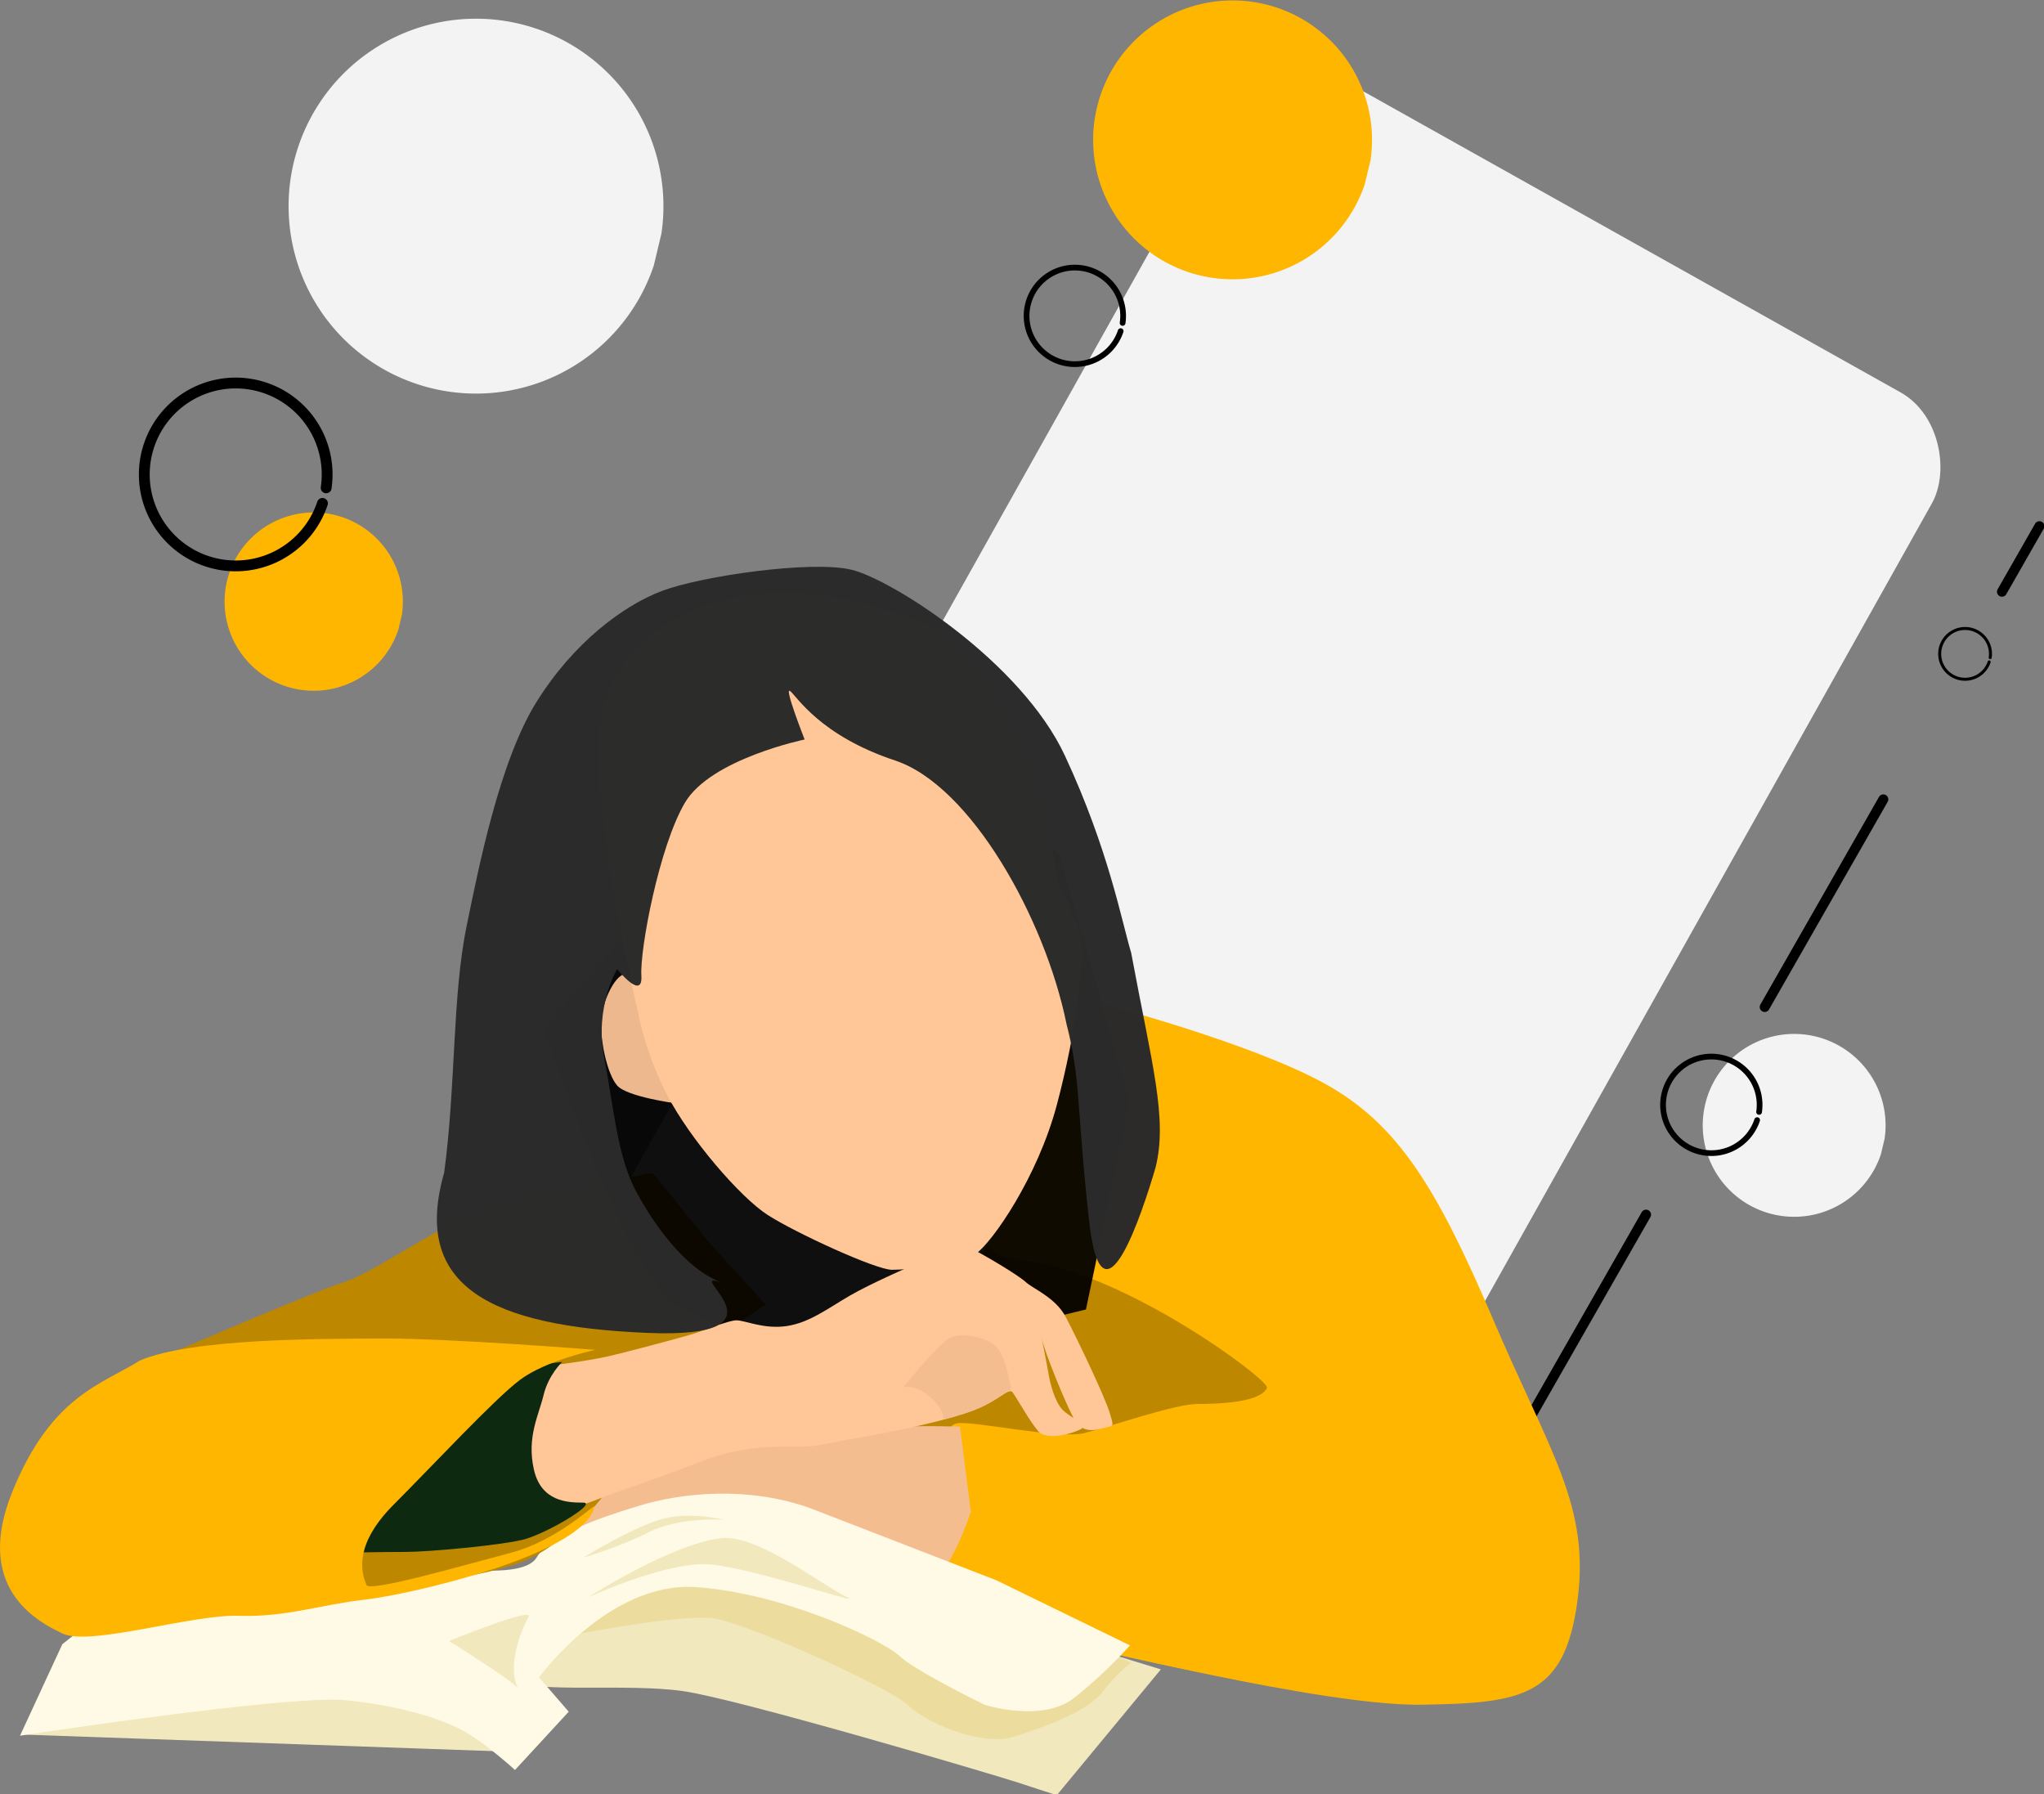 <?xml version="1.0" encoding="UTF-8" standalone="no"?>
<!-- Created with Inkscape (http://www.inkscape.org/) -->

<svg
   xmlns:dc="http://purl.org/dc/elements/1.1/"
   xmlns:cc="http://creativecommons.org/ns#"
   xmlns:rdf="http://www.w3.org/1999/02/22-rdf-syntax-ns#"
   xmlns:svg="http://www.w3.org/2000/svg"
   xmlns="http://www.w3.org/2000/svg"
   xmlns:sodipodi="http://sodipodi.sourceforge.net/DTD/sodipodi-0.dtd"
   xmlns:inkscape="http://www.inkscape.org/namespaces/inkscape"
   width="204.303mm"
   height="179.331mm"
   viewBox="0 0 204.303 179.331"
   version="1.1"
   id="svg961"
   inkscape:version="0.92.2 (5c3e80d, 2017-08-06)"
   sodipodi:docname="fille-livre2.svg">
  <rect x="0" y="0" width="204.303" height="179.331" fill="#808080" stroke="none"/>
  <defs
     id="defs955">
    <clipPath
       clipPathUnits="userSpaceOnUse"
       id="clipPath906-5">
      <path
         style="fill:#ffc797;fill-opacity:0.521;stroke:none;stroke-width:0.265px;stroke-linecap:butt;stroke-linejoin:miter;stroke-opacity:1"
         d="m 25.19,118.063 c 2.071,-0.267 5.011,-0.668 7.216,-1.203 2.205,-0.535 6.481,-1.67 8.619,-2.272 2.138,-0.601 4.811,-1.804 5.813,-1.804 1.002,0 3.207,1.069 5.88,0.668 2.673,-0.401 4.811,-2.071 7.35,-3.541 2.539,-1.47 6.615,-3.207 8.018,-3.875 1.403,-0.668 4.677,-2.405 6.281,-1.604 1.604,0.802 5.412,3.074 6.281,3.875 0.869,0.802 3.475,1.804 4.677,4.076 1.203,2.272 4.209,8.686 4.744,10.49 0.535,1.804 -0.2,1.136 -1.47,1.47 -1.27,0.334 -1.804,0.935 -2.74,-0.802 -0.935,-1.737 -3.007,-7.016 -3.341,-8.686 -0.334,-1.67 0.668,3.341 0.802,4.21 0.134,0.869 0.668,3.14 1.604,4.143 0.935,1.002 3.14,1.737 2.205,2.272 -0.935,0.535 -4.009,1.403 -5.011,0.267 -1.002,-1.136 -2.539,-3.942 -3.007,-4.544 -0.468,-0.601 -1.537,0.935 -4.477,2.071 -2.94,1.136 -8.686,2.405 -13.43,3.207 -4.744,0.802 -4.61,1.136 -8.085,1.069 -3.475,-0.067 -6.949,0.334 -10.424,1.737 -3.475,1.403 -10.089,3.608 -11.893,4.343 -1.804,0.735 -4.343,1.47 -5.88,1.537 -1.537,0.067 -3.742,-9.755 -3.742,-9.755 z"
         id="path908-1"
         inkscape:connector-curvature="0" />
    </clipPath>
  </defs>
  <sodipodi:namedview
     id="base"
     pagecolor="#ffffff"
     bordercolor="#666666"
     borderopacity="1.0"
     inkscape:pageopacity="0.0"
     inkscape:pageshadow="2"
     inkscape:zoom="0.35"
     inkscape:cx="-232.52241"
     inkscape:cy="306.95596"
     inkscape:document-units="mm"
     inkscape:current-layer="layer1"
     showgrid="false"
     inkscape:window-width="1920"
     inkscape:window-height="1001"
     inkscape:window-x="-9"
     inkscape:window-y="-9"
     inkscape:window-maximized="1" />
  <g
     inkscape:label="Calque 1"
     inkscape:groupmode="layer"
     id="layer1"
     transform="translate(-0.667,-50.718)">
    <g
       id="g1003"
       transform="matrix(0.855,0,0,0.855,-2.43,-150.285)">
      <g
         id="g1094"
         inkscape:export-xdpi="90"
         inkscape:export-ydpi="90">
        <g
           id="g1267"
           inkscape:export-xdpi="90"
           inkscape:export-ydpi="90">
          <rect
             style="opacity:1;vector-effect:none;fill:#f3f3f3;fill-opacity:1;stroke:none;stroke-width:0.623;stroke-linecap:round;stroke-linejoin:miter;stroke-miterlimit:4;stroke-dasharray:none;stroke-dashoffset:0;stroke-opacity:1;paint-order:markers stroke fill"
             id="rect1022"
             width="94.174"
             height="164.303"
             x="249.684"
             y="134.737"
             ry="9.536"
             rx="9.536"
             transform="rotate(29.261)" />
          <path
             style="fill:none;stroke:#000000;stroke-width:1.165;stroke-linecap:round;stroke-linejoin:miter;stroke-miterlimit:2.3;stroke-dasharray:27.953, 27.953;stroke-dashoffset:0;stroke-opacity:1"
             d="M 182.184,401.341 242.038,296.597"
             id="path1064"
             inkscape:connector-curvature="0" />
          <path
             inkscape:export-ydpi="90"
             inkscape:export-xdpi="90"
             sodipodi:nodetypes="csscccccc"
             inkscape:connector-curvature="0"
             id="path881-9"
             d="m 22.094,393.915 c 0,0 17.954,-7.749 21.545,-8.882 3.591,-1.134 10.016,-5.859 15.119,-7.937 5.103,-2.079 21.167,-4.914 21.167,-4.914 l 6.426,7.938 6.787,7.476 c 0,0 -6.857,4.803 -11.393,6.315 -4.536,1.512 -13.537,2.724 -13.537,2.724 z"
             style="fill:#be8700;fill-opacity:1;stroke:none;stroke-width:0.265px;stroke-linecap:butt;stroke-linejoin:miter;stroke-opacity:1" />
          <path
             inkscape:export-ydpi="90"
             inkscape:export-xdpi="90"
             inkscape:connector-curvature="0"
             id="path914-4"
             d="m 6.23,437.845 56.928,2.005 c 0,0 1.336,-9.354 -8.954,-10.691 -10.29,-1.336 -29.934,0.134 -29.934,0.134 z"
             style="fill:#f2e8be;fill-opacity:1;stroke:none;stroke-width:0.265px;stroke-linecap:butt;stroke-linejoin:miter;stroke-opacity:1" />
          <path
             inkscape:export-ydpi="90"
             inkscape:export-xdpi="90"
             sodipodi:nodetypes="csccssc"
             inkscape:connector-curvature="0"
             id="path885-9"
             d="m 131.707,378.418 c 0,0 16.253,-4.914 19.088,3.78 2.835,8.693 11.528,20.033 4.914,19.277 -6.615,-0.756 -18.221,2.875 -20.3,2.686 -2.079,-0.189 -24.995,2.837 -27.829,-1.321 -2.835,-4.158 15.434,-25.178 15.434,-30.659 0,-5.481 8.693,6.237 8.693,6.237 z"
             style="fill:#be8700;fill-opacity:1;stroke:none;stroke-width:0.265px;stroke-linecap:butt;stroke-linejoin:miter;stroke-opacity:1" />
          <path
             inkscape:export-ydpi="90"
             inkscape:export-xdpi="90"
             sodipodi:nodetypes="cssssccscccscsc"
             inkscape:connector-curvature="0"
             id="path883-6"
             d="m 132.841,352.526 c 0,0 17.198,4.536 25.702,9.26 8.504,4.725 13.04,12.095 19.655,27.592 6.615,15.497 11.339,21.734 9.827,32.884 -1.512,11.15 -6.426,11.906 -18.143,12.095 -11.717,0.189 -39.688,-6.993 -42.144,-7.182 -2.457,-0.189 -15.686,-7.371 -15.686,-7.371 0,0 2.079,-4.158 2.079,-6.426 0,-2.268 -1.134,-5.292 -1.512,-5.859 -0.378,-0.567 1.134,-5.67 2.835,-6.048 1.701,-0.378 11.906,1.89 14.93,1.134 3.024,-0.756 10.583,-3.402 13.229,-3.402 2.646,0 7.371,-0.189 8.126,-1.89 0.378,-0.85 -17.141,-13.953 -29.093,-14.977 -13.513,-1.158 10.194,-29.813 10.194,-29.813 z"
             style="fill:#ffb600;fill-opacity:1;stroke:none;stroke-width:0.265px;stroke-linecap:butt;stroke-linejoin:miter;stroke-opacity:1" />
          <path
             inkscape:export-ydpi="90"
             inkscape:export-xdpi="90"
             sodipodi:nodetypes="csccccccc"
             inkscape:connector-curvature="0"
             id="path834-6"
             d="m 67.262,355.353 c 0,0 8.504,26.244 14.741,31.712 6.237,5.468 28.726,5.905 28.726,5.905 l 19.844,-4.811 5.103,-24.276 -8.126,-28.669 -9.827,-11.791 -30.616,8.967 z"
             style="fill:#000000;fill-opacity:0.935;stroke:none;stroke-width:0.285px;stroke-linecap:butt;stroke-linejoin:miter;stroke-opacity:1" />
          <path
             inkscape:export-ydpi="90"
             inkscape:export-xdpi="90"
             inkscape:connector-curvature="0"
             id="path830-3"
             d="m 82.57,364.054 c 0,0 -5.67,-0.756 -6.804,-2.079 -1.134,-1.323 -1.89,-4.914 -1.89,-7.182 0,-2.268 1.512,-5.67 2.835,-5.859 1.323,-0.189 5.859,15.119 5.859,15.119 z"
             style="fill:#edb88d;fill-opacity:1;stroke:none;stroke-width:0.265px;stroke-linecap:butt;stroke-linejoin:miter;stroke-opacity:1" />
          <path
             inkscape:export-ydpi="90"
             inkscape:export-xdpi="90"
             sodipodi:nodetypes="csscccsccc"
             inkscape:connector-curvature="0"
             id="path916-1"
             d="m 64.094,431.564 c 2.138,1.47 12.829,0.267 19.377,1.203 6.548,0.935 36.75,9.889 39.155,10.691 2.405,0.802 4.544,1.47 4.544,1.47 l 12.161,-14.7 -6.949,-2.138 c 0,0 -7.751,5.212 -11.092,3.608 -3.341,-1.604 -21.649,-14.299 -29.533,-14.433 -7.884,-0.134 -21.114,-0.668 -23.52,3.341 -2.405,4.009 -4.143,10.958 -4.143,10.958 z"
             style="fill:#f2e8be;fill-opacity:1;stroke:none;stroke-width:0.265px;stroke-linecap:butt;stroke-linejoin:miter;stroke-opacity:1" />
          <path
             inkscape:export-ydpi="90"
             inkscape:export-xdpi="90"
             sodipodi:nodetypes="cssscsscsccc"
             inkscape:connector-curvature="0"
             id="path826-6"
             d="m 78.223,353.471 c 0,0 0.756,4.536 3.402,9.638 2.646,5.103 8.504,11.906 11.717,13.985 3.213,2.079 12.662,6.426 14.552,6.426 1.89,0 7.938,-0.567 9.827,-1.89 1.89,-1.323 7.182,-8.882 9.449,-17.387 2.268,-8.504 3.402,-17.576 2.835,-19.844 -0.567,-2.268 -2.646,-5.292 -2.835,-6.993 -0.189,-1.701 -1.701,-9.449 -3.591,-13.04 -1.89,-3.591 -5.103,-15.875 -15.875,-17.765 -13.844,-5.06 -30.153,-1.517 -33.64,11.339 -2.268,9.071 4.158,35.53 4.158,35.53 z"
             style="fill:#ffc797;fill-opacity:1;stroke:none;stroke-width:0.265px;stroke-linecap:butt;stroke-linejoin:miter;stroke-opacity:1" />
          <path
             inkscape:export-ydpi="90"
             inkscape:export-xdpi="90"
             sodipodi:nodetypes="ccscsccccccc"
             inkscape:connector-curvature="0"
             id="path910-4"
             d="m 115.847,401.855 c 0,0 -5.613,-0.2 -7.617,0.134 -2.005,0.334 -9.02,1.67 -10.357,1.938 -1.336,0.267 -6.804,-0.249 -8.808,0.152 -2.005,0.401 -10.638,3.184 -12.91,4.454 -2.272,1.27 -4.104,2.77 -5.373,5.376 -1.27,2.606 9.519,2.647 9.519,2.647 0,0 15.234,-4.276 16.237,-4.209 1.002,0.067 4.544,0.267 6.214,1.136 1.67,0.869 8.82,4.878 10.357,5.279 1.537,0.401 4.009,-6.949 4.009,-6.949 z"
             style="fill:#f3bd90;fill-opacity:1;stroke:none;stroke-width:0.265px;stroke-linecap:butt;stroke-linejoin:miter;stroke-opacity:1" />
          <path
             inkscape:export-ydpi="90"
             inkscape:export-xdpi="90"
             sodipodi:nodetypes="czzcccccccccc"
             inkscape:connector-curvature="0"
             id="path941-7"
             d="m 70.947,426.137 c 0,0 12.095,-2.362 15.969,-1.89 3.874,0.472 20.697,8.112 22.773,10.111 2.076,1.999 7.943,4.634 11.922,3.894 1.228,-0.378 8.678,-2.571 10.757,-5.217 2.079,-2.646 3.496,-3.591 3.496,-3.591 l -10.678,-4.914 -15.592,-3.685 -5.67,2.551 -8.693,-2.457 -11.15,-2.173 -9.638,3.307 z"
             style="fill:#ecdd9f;fill-opacity:1;stroke:none;stroke-width:0.265px;stroke-linecap:butt;stroke-linejoin:miter;stroke-opacity:1" />
          <path
             inkscape:export-ydpi="90"
             inkscape:export-xdpi="90"
             sodipodi:nodetypes="cccsccccccsccczcczzc"
             inkscape:connector-curvature="0"
             id="path912-5"
             d="m 10.907,427.288 -4.944,10.691 c 0,0 31.404,-4.811 38.086,-4.143 6.682,0.668 11.493,2.272 14.032,3.742 2.539,1.47 5.746,4.41 5.746,4.41 l 6.281,-6.815 -3.475,-4.009 c 0,0 8.152,-11.225 18.308,-10.557 10.156,0.668 21.782,6.147 23.787,8.018 2.005,1.871 10.023,5.746 10.023,5.746 0,0 6.682,2.138 10.424,-0.802 3.742,-2.94 6.548,-6.147 6.548,-6.147 l -15.635,-7.617 -21.763,-8.426 c -7.232,-2.587 -14.902,-1.825 -20.002,-0.277 -5.1,1.549 -10.486,3.491 -11.956,6.03 -1.47,2.539 -9.755,1.203 -9.755,1.203 0,0 -10.255,-1.038 -16.17,-0.668 -5.915,0.37 -14.176,1.356 -19.11,3.207 -4.933,1.851 -10.424,6.414 -10.424,6.414 z"
             style="fill:#fffae5;fill-opacity:1;stroke:none;stroke-width:0.265px;stroke-linecap:butt;stroke-linejoin:miter;stroke-opacity:1" />
          <path
             inkscape:export-ydpi="90"
             inkscape:export-xdpi="90"
             sodipodi:nodetypes="ccsccccc"
             inkscape:connector-curvature="0"
             id="path879-3"
             d="m 44.3,414.042 c 0,0 -3.118,6.237 -0.945,6.804 2.173,0.567 15.025,-1.039 20.6,-2.929 5.575,-1.89 10.016,-7.749 10.016,-7.749 l -10.394,-1.323 -13.702,-2.835 -5.197,4.063 z"
             style="fill:#be8700;fill-opacity:1;stroke:none;stroke-width:0.265px;stroke-linecap:butt;stroke-linejoin:miter;stroke-opacity:1" />
          <path
             inkscape:export-ydpi="90"
             inkscape:export-xdpi="90"
             sodipodi:nodetypes="cccscssccsccccccscccsccsccc"
             inkscape:connector-curvature="0"
             id="path887-3"
             d="m 68.073,394.705 c 2.071,-0.267 5.011,-0.668 7.216,-1.203 2.205,-0.535 6.481,-1.67 8.619,-2.272 2.138,-0.601 4.811,-1.804 5.813,-1.804 1.002,0 3.207,1.069 5.88,0.668 2.673,-0.401 4.811,-2.071 7.35,-3.541 2.539,-1.47 6.615,-3.207 8.018,-3.875 1.403,-0.668 4.677,-2.405 6.281,-1.604 1.604,0.802 5.412,3.074 6.281,3.875 0.869,0.802 3.475,1.804 4.677,4.076 1.203,2.272 4.587,9.348 5.122,11.152 0.535,1.804 0.555,1.514 -0.714,1.848 -1.27,0.334 -2.56,0.557 -3.495,-1.18 -0.935,-1.737 -3.385,-7.677 -3.719,-9.348 -0.334,-1.67 0.668,3.341 0.802,4.21 0.134,0.869 0.668,3.14 1.604,4.143 0.935,1.002 3.14,1.737 2.205,2.272 -0.935,0.535 -4.009,1.403 -5.011,0.267 -1.002,-1.136 -2.539,-3.942 -3.007,-4.544 -0.468,-0.601 -1.537,0.935 -4.477,2.071 -2.94,1.136 -8.686,2.405 -13.43,3.207 -4.744,0.802 -4.61,1.136 -8.085,1.069 -3.474,-0.067 -6.949,0.334 -10.424,1.737 -3.474,1.403 -10.089,3.608 -11.893,4.343 -1.804,0.735 -4.343,1.47 -5.88,1.537 -1.537,0.067 -3.742,-9.755 -3.742,-9.755 z"
             style="fill:#ffc797;fill-opacity:1;stroke:none;stroke-width:0.265px;stroke-linecap:butt;stroke-linejoin:miter;stroke-opacity:1" />
          <path
             inkscape:export-ydpi="90"
             inkscape:export-xdpi="90"
             sodipodi:nodetypes="cssscscccc"
             inkscape:connector-curvature="0"
             id="path877-1"
             d="m 69.341,394.293 c 0,0 -1.606,1.512 -2.173,3.874 -0.567,2.362 -1.984,4.914 -1.134,8.693 0.85,3.78 3.969,3.874 5.764,3.874 1.795,0 -4.347,3.685 -7.087,4.347 -2.74,0.661 -10.961,1.417 -13.702,1.417 -2.74,0 -7.371,0.095 -7.371,0.095 l 3.591,-13.135 10.016,-7.843 z"
             style="fill:#0d290f;fill-opacity:1;stroke:none;stroke-width:0.265px;stroke-linecap:butt;stroke-linejoin:miter;stroke-opacity:1" />
          <path
             inkscape:export-ydpi="90"
             inkscape:export-xdpi="90"
             sodipodi:nodetypes="cscccsscccczc"
             inkscape:connector-curvature="0"
             id="path875-8"
             d="m 20.015,394.104 c -4.536,2.835 -10.394,4.158 -14.93,15.308 -4.536,11.15 2.646,15.119 5.859,16.631 3.213,1.512 15.119,-2.268 20.6,-2.079 5.481,0.189 9.638,-1.323 14.741,-1.89 5.103,-0.567 25.513,-5.197 26.836,-10.867 0.109,-0.469 -4.205,3.922 -9.757,5.386 -5.552,1.465 -16.513,4.63 -16.891,3.78 -0.756,-1.701 -1.323,-4.914 3.213,-9.449 4.536,-4.536 11.717,-12.284 14.741,-14.552 3.024,-2.268 8.788,-3.496 8.788,-3.496 0,0 -16.98,-1.35 -24.757,-1.323 -7.777,0.028 -22.369,0.007 -28.443,2.551 z"
             style="fill:#ffb600;fill-opacity:1;stroke:none;stroke-width:0.265px;stroke-linecap:butt;stroke-linejoin:miter;stroke-opacity:1" />
          <path
             inkscape:export-ydpi="90"
             inkscape:export-xdpi="90"
             sodipodi:nodetypes="csscssczccssssccsczcc"
             inkscape:connector-curvature="0"
             id="path832-9"
             d="m 97.689,321.532 c 0,0 -10.961,2.268 -13.985,7.371 -3.024,5.103 -5.292,17.198 -5.103,20.222 0.189,3.024 -2.835,-0.756 -2.835,-0.756 0,0 -2.656,4.428 -1.522,10.287 1.134,5.859 1.522,11.636 3.789,15.793 2.268,4.158 5.859,9.071 10.016,10.583 -5.164,-1.771 9.202,6.641 -8.882,5.859 -18.085,-0.783 -27.451,-5.346 -23.624,-18.71 1.378,-10.092 0.944,-20.813 2.646,-28.915 1.323,-6.426 3.78,-19.088 8.126,-26.08 4.347,-6.993 10.205,-11.339 14.741,-13.04 4.536,-1.701 17.387,-3.591 22.112,-2.457 4.725,1.134 19.844,10.772 24.946,21.734 5.103,10.961 6.615,19.277 7.749,23.057 2.403,12.964 4.301,19.343 2.835,25.135 -1.462,4.949 -6.237,19.844 -7.749,6.237 -1.512,-13.607 -0.945,-16.442 -2.646,-23.057 -2.501,-12.336 -11.195,-27.875 -20.033,-30.805 -8.838,-2.93 -11.528,-7.56 -12.284,-8.126 -0.756,-0.567 1.701,5.67 1.701,5.67 z"
             style="fill:#2b2b2b;fill-opacity:0.99;stroke:none;stroke-width:0.265px;stroke-linecap:butt;stroke-linejoin:miter;stroke-opacity:1" />
          <path
             inkscape:export-ydpi="90"
             inkscape:export-xdpi="90"
             transform="translate(42.882,276.642)"
             clip-path="url(#clipPath906-5)"
             inkscape:connector-curvature="0"
             id="path889-4"
             d="m 66.35,120.602 c 0,0 3.942,-4.944 5.412,-5.746 1.47,-0.802 5.011,0 5.813,1.47 0.802,1.47 0.935,2.539 1.27,3.809 0.334,1.27 -1.136,2.74 -1.136,2.74 l -7.216,2.673 c 0,0 1.47,-1.27 -0.535,-3.341 -2.005,-2.071 -3.608,-1.604 -3.608,-1.604 z"
             style="fill:#f3bd90;fill-opacity:1;stroke:none;stroke-width:0.265px;stroke-linecap:butt;stroke-linejoin:miter;stroke-opacity:1" />
          <path
             inkscape:export-ydpi="90"
             inkscape:export-xdpi="90"
             sodipodi:nodetypes="csssc"
             inkscape:connector-curvature="0"
             id="path939-1"
             d="m 72.372,421.807 c 0,0 9.532,-6.157 15.49,-6.914 4.222,-0.537 11.763,5.427 14.692,6.845 2.929,1.417 -12.321,-3.901 -16.81,-3.816 -5.164,0.098 -13.372,3.886 -13.372,3.886 z"
             style="fill:#f2e8be;fill-opacity:1;stroke:none;stroke-width:0.265px;stroke-linecap:butt;stroke-linejoin:miter;stroke-opacity:1" />
          <path
             inkscape:export-ydpi="90"
             inkscape:export-xdpi="90"
             sodipodi:nodetypes="ccsc"
             inkscape:connector-curvature="0"
             id="path943-9"
             d="m 56.112,426.911 c 0,0 7.387,4.594 8.055,5.529 -1.316,-2.655 0.441,-6.933 1.252,-8.36 0.704,-1.238 -9.307,2.831 -9.307,2.831 z"
             style="fill:#f2e8be;fill-opacity:1;stroke:none;stroke-width:0.265px;stroke-linecap:butt;stroke-linejoin:miter;stroke-opacity:1" />
          <path
             inkscape:export-ydpi="90"
             inkscape:export-xdpi="90"
             inkscape:connector-curvature="0"
             id="path945-6"
             d="m 71.814,417.156 c 0,0 6.281,-3.875 9.622,-4.61 3.341,-0.735 6.682,0.2 6.949,0.2 0.267,0 -5.279,-0.401 -8.82,1.403 -3.541,1.804 -7.751,3.007 -7.751,3.007 z"
             style="fill:#f2e8be;fill-opacity:1;stroke:none;stroke-width:0.265px;stroke-linecap:butt;stroke-linejoin:miter;stroke-opacity:1" />
          <path
             style="opacity:1;vector-effect:none;fill:#f3f3f3;fill-opacity:1;stroke:none;stroke-width:0.665;stroke-linecap:round;stroke-linejoin:miter;stroke-miterlimit:4;stroke-dasharray:none;stroke-dashoffset:0;stroke-opacity:1;paint-order:markers stroke fill"
             id="path1024"
             sodipodi:type="arc"
             sodipodi:cx="59.26955"
             sodipodi:cy="259.1882"
             sodipodi:rx="21.91083"
             sodipodi:ry="21.91083"
             sodipodi:start="0.32175145"
             sodipodi:end="0.14707837"
             sodipodi:open="true"
             d="m 80.056,266.117 a 21.911,21.911 0 0 1 -26.801,14.14 21.911,21.911 0 0 1 -15.297,-26.158 21.911,21.911 0 0 1 25.466,-16.424 21.911,21.911 0 0 1 17.52,24.724" />
          <path
             style="opacity:1;vector-effect:none;fill:#f3f3f3;fill-opacity:1;stroke:none;stroke-width:0.665;stroke-linecap:round;stroke-linejoin:miter;stroke-miterlimit:4;stroke-dasharray:none;stroke-dashoffset:0;stroke-opacity:1;paint-order:markers stroke fill"
             id="path1026"
             sodipodi:type="arc"
             sodipodi:cx="213.36777"
             sodipodi:cy="366.63617"
             sodipodi:rx="10.68821"
             sodipodi:ry="10.68821"
             sodipodi:start="0.32175145"
             sodipodi:end="0.14707837"
             sodipodi:open="true"
             d="m 223.507,370.016 a 10.688,10.688 0 0 1 -13.074,6.898 10.688,10.688 0 0 1 -7.462,-12.76 10.688,10.688 0 0 1 12.422,-8.012 10.688,10.688 0 0 1 8.546,12.061" />
          <path
             style="opacity:1;vector-effect:none;fill:#ffb600;fill-opacity:1;stroke:none;stroke-width:0.665;stroke-linecap:round;stroke-linejoin:miter;stroke-miterlimit:4;stroke-dasharray:none;stroke-dashoffset:0;stroke-opacity:1;paint-order:markers stroke fill"
             id="path1028"
             sodipodi:type="arc"
             sodipodi:cx="40.297981"
             sodipodi:cy="305.41473"
             sodipodi:rx="10.421004"
             sodipodi:ry="10.421004"
             sodipodi:start="0.32175145"
             sodipodi:end="0.14707837"
             sodipodi:open="true"
             d="m 50.184,308.71 a 10.421,10.421 0 0 1 -12.747,6.725 10.421,10.421 0 0 1 -7.275,-12.441 10.421,10.421 0 0 1 12.112,-7.811 10.421,10.421 0 0 1 8.333,11.759" />
          <path
             style="opacity:1;vector-effect:none;fill:#ffb600;fill-opacity:1;stroke:none;stroke-width:0.665;stroke-linecap:round;stroke-linejoin:miter;stroke-miterlimit:4;stroke-dasharray:none;stroke-dashoffset:0;stroke-opacity:1;paint-order:markers stroke fill"
             id="path1030"
             sodipodi:type="arc"
             sodipodi:cx="147.71448"
             sodipodi:cy="251.43929"
             sodipodi:rx="16.299519"
             sodipodi:ry="16.299519"
             sodipodi:start="0.32175145"
             sodipodi:end="0.14707837"
             sodipodi:open="true"
             d="m 163.178,256.594 a 16.3,16.3 0 0 1 -19.938,10.519 16.3,16.3 0 0 1 -11.379,-19.459 16.3,16.3 0 0 1 18.944,-12.218 16.3,16.3 0 0 1 13.033,18.393" />
          <path
             style="opacity:1;vector-effect:none;fill:none;fill-opacity:1;stroke:#000000;stroke-width:1.265;stroke-linecap:round;stroke-linejoin:bevel;stroke-miterlimit:4;stroke-dasharray:none;stroke-dashoffset:0;stroke-opacity:1;paint-order:markers stroke fill"
             id="path1026-3"
             sodipodi:type="arc"
             sodipodi:cx="31.179234"
             sodipodi:cy="290.55078"
             sodipodi:rx="10.68821"
             sodipodi:ry="10.68821"
             sodipodi:start="0.32175145"
             sodipodi:end="0.14707837"
             sodipodi:open="true"
             d="m 41.319,293.931 a 10.688,10.688 0 0 1 -13.074,6.898 10.688,10.688 0 0 1 -7.462,-12.76 10.688,10.688 0 0 1 12.422,-8.012 10.688,10.688 0 0 1 8.546,12.061" />
          <path
             style="opacity:1;vector-effect:none;fill:none;fill-opacity:1;stroke:#000000;stroke-width:0.668;stroke-linecap:round;stroke-linejoin:bevel;stroke-miterlimit:4;stroke-dasharray:none;stroke-dashoffset:0;stroke-opacity:1;paint-order:markers stroke fill"
             id="path1026-3-5"
             sodipodi:type="arc"
             sodipodi:cx="129.27744"
             sodipodi:cy="272.01395"
             sodipodi:rx="5.6431398"
             sodipodi:ry="5.6431398"
             sodipodi:start="0.32175145"
             sodipodi:end="0.14707837"
             sodipodi:open="true"
             d="m 134.631,273.798 a 5.643,5.643 0 0 1 -6.903,3.642 5.643,5.643 0 0 1 -3.94,-6.737 5.643,5.643 0 0 1 6.559,-4.23 5.643,5.643 0 0 1 4.512,6.368" />
          <path
             style="opacity:1;vector-effect:none;fill:none;fill-opacity:1;stroke:#000000;stroke-width:0.351;stroke-linecap:round;stroke-linejoin:bevel;stroke-miterlimit:4;stroke-dasharray:none;stroke-dashoffset:0;stroke-opacity:1;paint-order:markers stroke fill"
             id="path1026-3-5-4"
             sodipodi:type="arc"
             sodipodi:cx="233.34795"
             sodipodi:cy="311.52338"
             sodipodi:rx="2.9676185"
             sodipodi:ry="2.9676185"
             sodipodi:start="0.32175145"
             sodipodi:end="0.14707837"
             sodipodi:open="true"
             d="m 236.163,312.462 a 2.968,2.968 0 0 1 -3.63,1.915 2.968,2.968 0 0 1 -2.072,-3.543 2.968,2.968 0 0 1 3.449,-2.224 2.968,2.968 0 0 1 2.373,3.349" />
          <path
             style="opacity:1;vector-effect:none;fill:none;fill-opacity:1;stroke:#000000;stroke-width:0.668;stroke-linecap:round;stroke-linejoin:bevel;stroke-miterlimit:4;stroke-dasharray:none;stroke-dashoffset:0;stroke-opacity:1;paint-order:markers stroke fill"
             id="path1026-3-5-8"
             sodipodi:type="arc"
             sodipodi:cx="203.68398"
             sodipodi:cy="364.23837"
             sodipodi:rx="5.6431398"
             sodipodi:ry="5.6431398"
             sodipodi:start="0.32175145"
             sodipodi:end="0.14707837"
             sodipodi:open="true"
             d="m 209.038,366.023 a 5.643,5.643 0 0 1 -6.903,3.642 5.643,5.643 0 0 1 -3.94,-6.737 5.643,5.643 0 0 1 6.559,-4.23 5.643,5.643 0 0 1 4.512,6.368" />
        </g>
      </g>
    </g>
  </g>
</svg>
